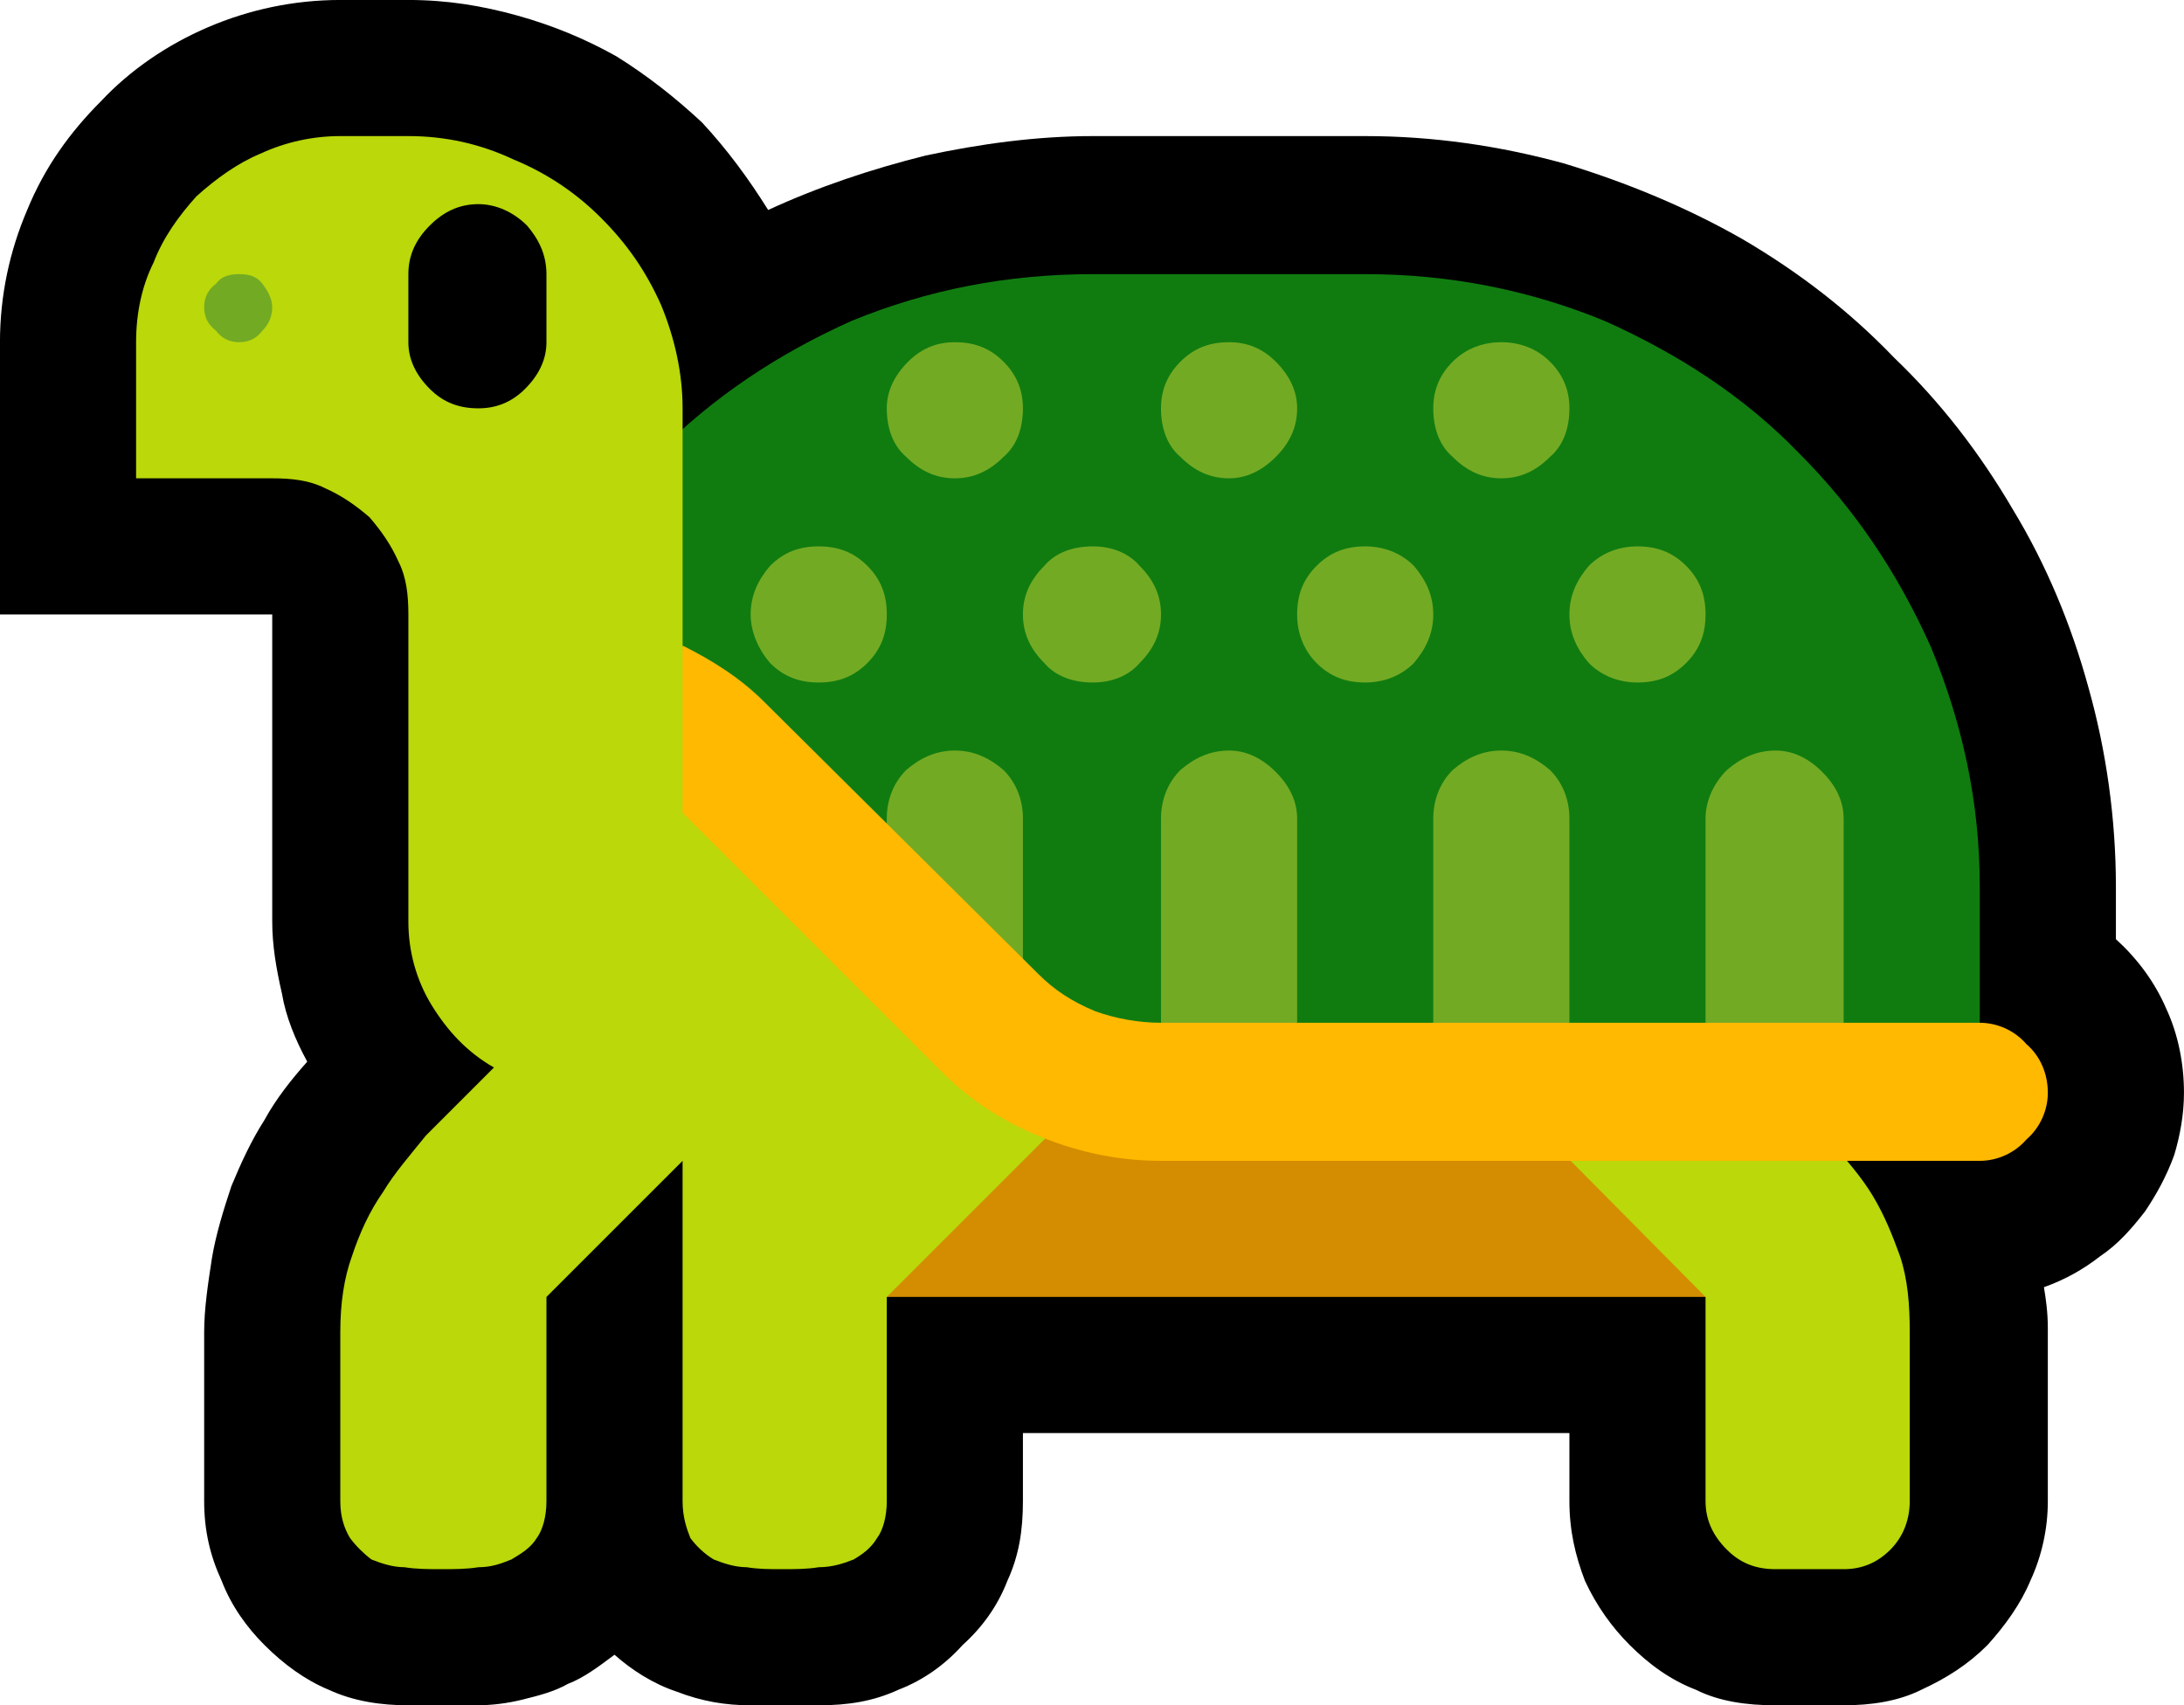 <?xml version="1.0" encoding="UTF-8" standalone="no"?>
<svg
   width="16.845"
   height="13.155"
   viewBox="0 0 16.845 13.155"
   version="1.1"
   xml:space="preserve"
   style="clip-rule:evenodd;fill-rule:evenodd;stroke-linejoin:round;stroke-miterlimit:2"
   id="svg20568"
   sodipodi:docname="emojis.svg"
   xmlns:inkscape="http://www.inkscape.org/namespaces/inkscape"
   xmlns:sodipodi="http://sodipodi.sourceforge.net/DTD/sodipodi-0.dtd"
   xmlns="http://www.w3.org/2000/svg"
   xmlns:svg="http://www.w3.org/2000/svg"><defs
     id="defs20572" /><sodipodi:namedview
     id="namedview20570"
     pagecolor="#505050"
     bordercolor="#eeeeee"
     borderopacity="1"
     inkscape:pageshadow="0"
     inkscape:pageopacity="0"
     inkscape:pagecheckerboard="0" /><g
     transform="matrix(0.24,0,0,0.24,-107.872,-408.452)"
     id="g20566"><g
       transform="matrix(62.5,0,0,62.5,441.653,1743.57)"
       id="g8324"><path
         d="M 1.038,0.21 C 1.023,0.21 1.009,0.208 0.997,0.202 0.984,0.197 0.973,0.189 0.963,0.179 0.954,0.17 0.946,0.159 0.94,0.146 0.935,0.133 0.932,0.12 0.932,0.105 V 0.07 H 0.651 V 0.105 C 0.651,0.12 0.649,0.133 0.643,0.146 0.638,0.159 0.63,0.17 0.62,0.179 0.611,0.189 0.6,0.197 0.587,0.202 0.574,0.208 0.561,0.21 0.546,0.21 H 0.511 C 0.498,0.21 0.486,0.208 0.473,0.203 0.461,0.199 0.45,0.192 0.441,0.184 0.433,0.19 0.425,0.196 0.417,0.199 0.41,0.203 0.402,0.205 0.394,0.207 0.386,0.209 0.378,0.21 0.37,0.21 c -0.009,0 -0.018,0 -0.027,0 H 0.335 C 0.321,0.21 0.307,0.208 0.294,0.202 0.282,0.197 0.271,0.189 0.261,0.179 0.252,0.17 0.244,0.159 0.239,0.146 0.233,0.133 0.23,0.12 0.23,0.105 V 0.018 C 0.23,0.006 0.232,-0.007 0.234,-0.02 0.236,-0.032 0.24,-0.045 0.244,-0.057 0.249,-0.069 0.254,-0.08 0.261,-0.091 0.267,-0.102 0.275,-0.112 0.283,-0.121 0.277,-0.132 0.272,-0.144 0.27,-0.156 0.267,-0.169 0.265,-0.181 0.265,-0.193 v -0.158 h -0.14 v -0.14 c 0,-0.024 0.005,-0.047 0.014,-0.068 0.009,-0.022 0.022,-0.04 0.038,-0.056 0.015,-0.016 0.034,-0.029 0.055,-0.038 0.021,-0.009 0.044,-0.014 0.068,-0.014 h 0.035 c 0.02,0 0.038,0.003 0.056,0.008 0.018,0.005 0.035,0.012 0.051,0.021 0.016,0.01 0.03,0.021 0.044,0.034 0.013,0.014 0.024,0.029 0.034,0.045 0.026,-0.012 0.053,-0.021 0.081,-0.028 0.028,-0.006 0.057,-0.01 0.086,-0.01 h 0.14 c 0.035,0 0.069,0.005 0.102,0.014 0.033,0.01 0.064,0.023 0.092,0.039 0.029,0.017 0.055,0.037 0.078,0.061 0.024,0.023 0.044,0.049 0.061,0.078 0.017,0.028 0.03,0.059 0.039,0.092 0.009,0.032 0.014,0.067 0.014,0.102 v 0.027 c 0.011,0.01 0.02,0.022 0.026,0.036 0.006,0.013 0.009,0.028 0.009,0.043 0,0.011 -0.002,0.022 -0.005,0.032 -0.004,0.011 -0.009,0.02 -0.015,0.029 -0.007,0.009 -0.014,0.017 -0.023,0.023 -0.009,0.007 -0.018,0.012 -0.029,0.016 0.001,0.006 0.002,0.013 0.002,0.021 V 0.105 C 1.178,0.119 1.175,0.133 1.169,0.146 1.164,0.158 1.156,0.169 1.147,0.179 1.137,0.189 1.126,0.196 1.113,0.202 1.101,0.208 1.087,0.21 1.073,0.21 Z"
         style="fill-rule:nonzero"
         id="path8310" /><path
         d="m 0.546,0 v -0.21 l 0.105,0.105 H 1.038 V 0 Z"
         style="fill:#d48c00;fill-rule:nonzero"
         id="path8312" /><path
         d="m 1.143,-0.211 v 0.106 H 0.651 l -0.28,-0.106 c 0,-0.044 0.008,-0.084 0.025,-0.123 0.016,-0.038 0.039,-0.071 0.067,-0.1 0.029,-0.029 0.062,-0.051 0.1,-0.068 0.039,-0.016 0.08,-0.024 0.124,-0.024 h 0.14 c 0.043,0 0.084,0.008 0.123,0.024 0.038,0.017 0.072,0.039 0.1,0.068 0.029,0.029 0.051,0.062 0.068,0.1 0.016,0.039 0.025,0.079 0.025,0.123 z"
         style="fill:#107c10;fill-rule:nonzero"
         id="path8314" /><path
         d="M 0.502,-0.283 0.679,-0.098 0.581,0 V 0.105 C 0.581,0.113 0.579,0.12 0.576,0.124 0.573,0.129 0.569,0.132 0.564,0.135 0.559,0.137 0.553,0.139 0.546,0.139 0.54,0.14 0.534,0.14 0.527,0.14 0.521,0.14 0.515,0.14 0.509,0.139 0.503,0.139 0.497,0.137 0.492,0.135 0.487,0.132 0.483,0.128 0.48,0.124 0.478,0.119 0.476,0.113 0.476,0.105 V -0.07 L 0.406,0 V 0.105 C 0.406,0.113 0.404,0.12 0.401,0.124 0.398,0.129 0.393,0.132 0.388,0.135 0.383,0.137 0.378,0.139 0.371,0.139 0.365,0.14 0.358,0.14 0.352,0.14 0.346,0.14 0.339,0.14 0.333,0.139 0.327,0.139 0.321,0.137 0.316,0.135 0.312,0.132 0.308,0.128 0.305,0.124 0.302,0.119 0.3,0.113 0.3,0.105 V 0.018 C 0.3,0.003 0.302,-0.01 0.306,-0.021 0.31,-0.033 0.315,-0.044 0.322,-0.054 0.328,-0.064 0.336,-0.073 0.344,-0.083 0.353,-0.092 0.362,-0.101 0.371,-0.11 L 0.379,-0.118 C 0.365,-0.126 0.355,-0.137 0.347,-0.15 0.339,-0.163 0.335,-0.178 0.335,-0.193 V -0.351 C 0.335,-0.361 0.334,-0.37 0.33,-0.378 0.326,-0.387 0.321,-0.394 0.315,-0.401 0.308,-0.407 0.301,-0.412 0.292,-0.416 0.284,-0.42 0.275,-0.421 0.265,-0.421 h -0.07 v -0.07 c 0,-0.015 0.003,-0.029 0.009,-0.041 0.005,-0.013 0.013,-0.024 0.022,-0.034 0.01,-0.009 0.021,-0.017 0.033,-0.022 0.013,-0.006 0.027,-0.009 0.041,-0.009 h 0.035 c 0.019,0 0.037,0.004 0.054,0.012 0.017,0.007 0.032,0.017 0.045,0.03 0.013,0.013 0.023,0.027 0.031,0.045 0.007,0.017 0.011,0.035 0.011,0.053 v 0.122 c 0,0.001 0.001,0.003 0.004,0.008 0.002,0.005 0.005,0.01 0.008,0.016 0.003,0.006 0.006,0.012 0.009,0.017 0.003,0.006 0.004,0.009 0.005,0.011 z m 0.538,0.176 c 0.009,0.009 0.018,0.018 0.026,0.027 0.008,0.009 0.016,0.018 0.022,0.028 0.006,0.01 0.01,0.02 0.014,0.031 0.004,0.012 0.005,0.025 0.005,0.039 V 0.105 C 1.107,0.114 1.104,0.123 1.097,0.13 1.09,0.137 1.082,0.14 1.073,0.14 H 1.038 C 1.028,0.14 1.02,0.137 1.013,0.13 1.006,0.123 1.002,0.115 1.002,0.105 V 0 L 0.895,-0.108 Z"
         style="fill:#bad80a;fill-rule:nonzero"
         id="path8316" /><path
         d="m 0.371,-0.562 c 0.009,0 0.018,0.004 0.025,0.011 0.006,0.007 0.01,0.015 0.01,0.025 v 0.035 c 0,0.009 -0.004,0.017 -0.011,0.024 -0.007,0.007 -0.015,0.01 -0.024,0.01 -0.01,0 -0.018,-0.003 -0.025,-0.01 C 0.339,-0.474 0.335,-0.482 0.335,-0.491 v -0.035 c 0,-0.01 0.004,-0.018 0.011,-0.025 0.007,-0.007 0.015,-0.011 0.025,-0.011 z"
         style="fill-rule:nonzero"
         id="path8318" /><path
         d="m 0.757,-0.281 c 0.009,0 0.017,0.004 0.024,0.011 0.007,0.007 0.011,0.015 0.011,0.024 v 0.142 h -0.07 v -0.142 c 0,-0.009 0.003,-0.018 0.01,-0.025 0.007,-0.006 0.015,-0.01 0.025,-0.01 z m -0.141,0 c 0.01,0 0.018,0.004 0.025,0.01 0.007,0.007 0.01,0.016 0.01,0.025 v 0.115 l -0.07,-0.045 v -0.07 c 0,-0.009 0.003,-0.018 0.01,-0.025 0.007,-0.006 0.015,-0.01 0.025,-0.01 z m 0.281,0 c 0.01,0 0.018,0.004 0.025,0.01 0.007,0.007 0.01,0.016 0.01,0.025 v 0.149 h -0.07 v -0.149 c 0,-0.009 0.003,-0.018 0.01,-0.025 0.007,-0.006 0.015,-0.01 0.025,-0.01 z m 0.141,0 c 0.009,0 0.017,0.004 0.024,0.011 0.007,0.007 0.011,0.015 0.011,0.024 v 0.149 H 1.002 v -0.149 c 0,-0.009 0.004,-0.018 0.011,-0.025 0.007,-0.006 0.015,-0.01 0.025,-0.01 z M 0.827,-0.386 c 0.009,0 0.018,0.003 0.025,0.01 0.006,0.007 0.01,0.015 0.01,0.025 0,0.01 -0.004,0.018 -0.01,0.025 -0.007,0.007 -0.016,0.01 -0.025,0.01 -0.01,0 -0.018,-0.003 -0.025,-0.01 -0.007,-0.007 -0.01,-0.016 -0.01,-0.025 0,-0.01 0.003,-0.018 0.01,-0.025 0.007,-0.007 0.015,-0.01 0.025,-0.01 z m -0.14,0 c 0.009,0 0.018,0.003 0.024,0.01 0.007,0.007 0.011,0.015 0.011,0.025 0,0.01 -0.004,0.018 -0.011,0.025 -0.006,0.007 -0.015,0.01 -0.024,0.01 -0.01,0 -0.019,-0.003 -0.025,-0.01 -0.007,-0.007 -0.011,-0.015 -0.011,-0.025 0,-0.01 0.004,-0.018 0.011,-0.025 0.006,-0.007 0.015,-0.01 0.025,-0.01 z m -0.141,0 c 0.01,0 0.018,0.003 0.025,0.01 0.007,0.007 0.01,0.015 0.01,0.025 0,0.01 -0.003,0.018 -0.01,0.025 -0.007,0.007 -0.015,0.01 -0.025,0.01 -0.01,0 -0.018,-0.003 -0.025,-0.01 -0.006,-0.007 -0.01,-0.016 -0.01,-0.025 0,-0.01 0.004,-0.018 0.01,-0.025 0.007,-0.007 0.015,-0.01 0.025,-0.01 z m 0.07,-0.035 c -0.01,0 -0.018,-0.004 -0.025,-0.011 -0.007,-0.006 -0.01,-0.015 -0.01,-0.025 0,-0.009 0.004,-0.017 0.011,-0.024 0.007,-0.007 0.015,-0.01 0.024,-0.01 0.01,0 0.018,0.003 0.025,0.01 0.007,0.007 0.01,0.015 0.01,0.024 0,0.01 -0.003,0.019 -0.01,0.025 -0.007,0.007 -0.015,0.011 -0.025,0.011 z m 0.141,0 c -0.01,0 -0.018,-0.004 -0.025,-0.011 -0.007,-0.006 -0.01,-0.015 -0.01,-0.025 0,-0.009 0.003,-0.017 0.01,-0.024 0.007,-0.007 0.015,-0.01 0.025,-0.01 0.009,0 0.017,0.003 0.024,0.01 0.007,0.007 0.011,0.015 0.011,0.024 0,0.01 -0.004,0.018 -0.011,0.025 -0.007,0.007 -0.015,0.011 -0.024,0.011 z m 0.14,0 c -0.01,0 -0.018,-0.004 -0.025,-0.011 -0.007,-0.006 -0.01,-0.015 -0.01,-0.025 0,-0.009 0.003,-0.017 0.01,-0.024 0.007,-0.007 0.016,-0.01 0.025,-0.01 0.009,0 0.018,0.003 0.025,0.01 0.007,0.007 0.01,0.015 0.01,0.024 0,0.01 -0.003,0.019 -0.01,0.025 -0.007,0.007 -0.015,0.011 -0.025,0.011 z m 0.07,0.035 c 0.01,0 0.018,0.003 0.025,0.01 0.007,0.007 0.01,0.015 0.01,0.025 0,0.01 -0.003,0.018 -0.01,0.025 -0.007,0.007 -0.015,0.01 -0.025,0.01 -0.009,0 -0.018,-0.003 -0.025,-0.01 -0.006,-0.007 -0.01,-0.015 -0.01,-0.025 0,-0.01 0.004,-0.018 0.01,-0.025 0.007,-0.007 0.016,-0.01 0.025,-0.01 z m -0.719,-0.14 c 0.005,0 0.009,0.001 0.012,0.005 0.003,0.004 0.005,0.008 0.005,0.012 0,0.005 -0.002,0.009 -0.005,0.012 -0.003,0.004 -0.007,0.006 -0.012,0.006 -0.005,0 -0.009,-0.002 -0.012,-0.006 C 0.232,-0.5 0.23,-0.504 0.23,-0.509 c 0,-0.005 0.002,-0.009 0.006,-0.012 0.003,-0.004 0.007,-0.005 0.012,-0.005 z"
         style="fill:#73aa24;fill-rule:nonzero"
         id="path8320" /><path
         d="m 0.476,-0.335 c 0.016,0.008 0.03,0.017 0.042,0.029 l 0.141,0.14 c 0.008,0.008 0.017,0.014 0.029,0.019 0.011,0.004 0.023,0.006 0.034,0.006 h 0.421 c 0.009,0 0.018,0.004 0.024,0.011 0.007,0.006 0.011,0.015 0.011,0.025 0,0.009 -0.004,0.018 -0.011,0.024 C 1.161,-0.074 1.152,-0.07 1.143,-0.07 H 0.722 C 0.701,-0.07 0.681,-0.074 0.661,-0.082 0.641,-0.09 0.624,-0.101 0.609,-0.116 L 0.476,-0.249 Z"
         style="fill:#ffb900;fill-rule:nonzero"
         id="path8322" /></g></g></svg>
